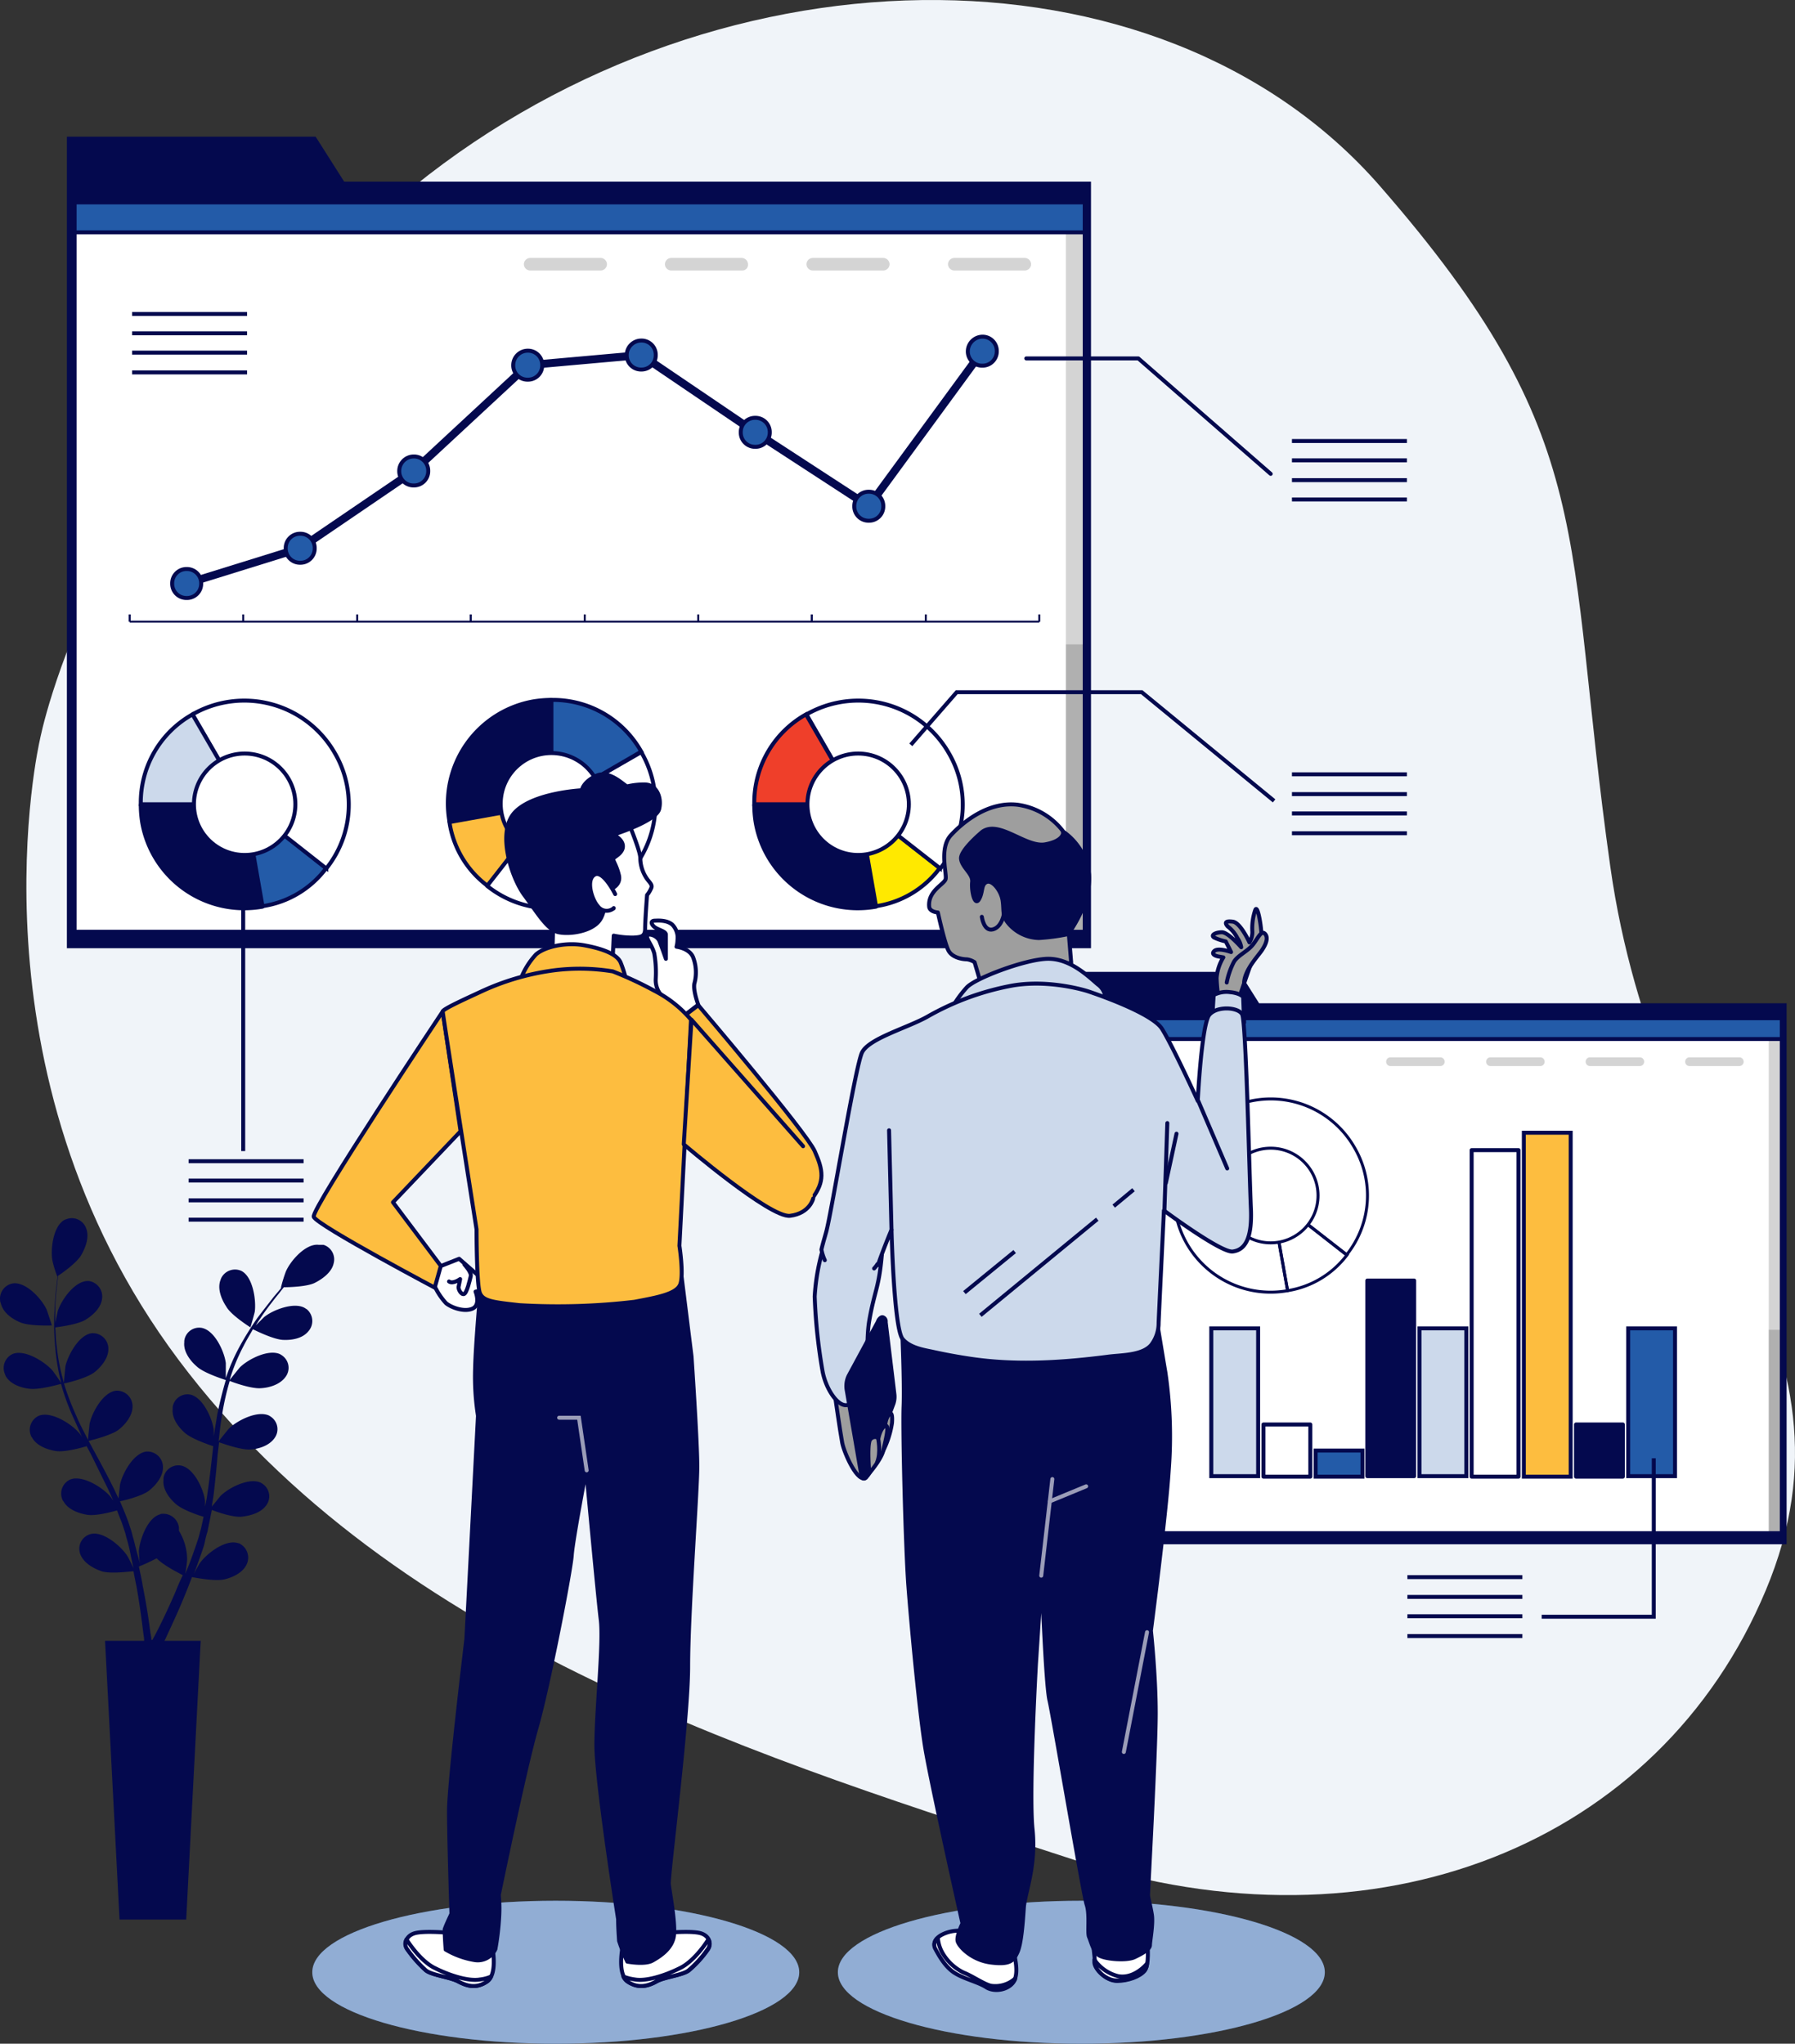 <?xml version="1.0" encoding="UTF-8"?> <svg xmlns="http://www.w3.org/2000/svg" xmlns:xlink="http://www.w3.org/1999/xlink" width="452.419" height="515.146" viewBox="0 0 452.419 515.146"><rect x="0" y="0" width="452.419" height="515.146" fill="#333333" stroke="none"/><defs><clipPath id="clip-path"><rect id="Rectangle_1285" data-name="Rectangle 1285" width="179.71" height="129.791"></rect></clipPath><clipPath id="clip-path-2"><rect id="Rectangle_1300" data-name="Rectangle 1300" width="254.59" height="183.85"></rect></clipPath></defs><g id="dataanalyst2" transform="translate(-0.054 0.101)"><g id="freepik--background-simple--inject-61" transform="translate(6.703 -0.101)"><path id="Path_7870" data-name="Path 7870" d="M8.906,186.429S-10.575,269.953,43.85,342.64,193.121,443.7,269.462,468.657s147.689-3.9,174.475-67.939S416.542,302.1,404.731,218.329,402.3,110.576,346.654,46.776,176.806-15.441,99.492,49.941,8.906,186.429,8.906,186.429Z" transform="translate(-5.515 0.101)" fill="#f0f4f9"></path></g><g id="freepik--Graphics--inject-61" transform="translate(16.912 34.357)"><path id="Path_7871" data-name="Path 7871" d="M269.511,209.014l-4.992-7.914H220.2V345.38H402.467V209.014Z" transform="translate(30.98 9.414)" fill="#04094e"></path><rect id="Rectangle_1281" data-name="Rectangle 1281" width="179.71" height="129.791" transform="translate(252.52 222.203)" fill="#fff"></rect><g id="Group_566" data-name="Group 566" transform="translate(252.52 222.203)"><g id="Group_565" data-name="Group 565"><g id="Group_564" data-name="Group 564" clip-path="url(#clip-path)"><rect id="Rectangle_1282" data-name="Rectangle 1282" width="4.14" height="131.861" transform="translate(176.423 -1.096)" opacity="0.17"></rect><rect id="Rectangle_1283" data-name="Rectangle 1283" width="4.14" height="51.015" transform="translate(176.423 78.532)" opacity="0.17"></rect><rect id="Rectangle_1284" data-name="Rectangle 1284" width="180.563" height="7.062" transform="translate(-0.731 -1.826)" fill="#235ba8" stroke="#04094e" stroke-miterlimit="10" stroke-width="1"></rect></g></g></g><rect id="Rectangle_1286" data-name="Rectangle 1286" width="179.71" height="129.791" transform="translate(252.52 222.203)" fill="none" stroke="#04094e" stroke-linecap="round" stroke-linejoin="round" stroke-width="1"></rect><g id="Group_567" data-name="Group 567" transform="translate(332.513 232.065)" opacity="0.17"><path id="Path_7872" data-name="Path 7872" d="M300.637,220.992H288.1a1.091,1.091,0,0,1-1.1-1.1h0a1.091,1.091,0,0,1,1.1-1.1h12.541a1.091,1.091,0,0,1,1.1,1.1h0a1.091,1.091,0,0,1-1.1,1.1Z" transform="translate(-287 -218.8)"></path><path id="Path_7873" data-name="Path 7873" d="M321.337,220.992H308.8a1.091,1.091,0,0,1-1.1-1.1h0a1.091,1.091,0,0,1,1.1-1.1h12.541a1.091,1.091,0,0,1,1.1,1.1h0a1.091,1.091,0,0,1-1.1,1.1Z" transform="translate(-282.497 -218.8)"></path><path id="Path_7874" data-name="Path 7874" d="M341.937,220.992H329.4a1.091,1.091,0,0,1-1.1-1.1h0a1.091,1.091,0,0,1,1.1-1.1h12.541a1.091,1.091,0,0,1,1.1,1.1h0a1.091,1.091,0,0,1-1.1,1.1Z" transform="translate(-278.015 -218.8)"></path><path id="Path_7875" data-name="Path 7875" d="M362.537,220.992H350a1.091,1.091,0,0,1-1.1-1.1h0a1.091,1.091,0,0,1,1.1-1.1h12.541a1.091,1.091,0,0,1,1.1,1.1h0a1.091,1.091,0,0,1-1.1,1.1Z" transform="translate(-273.534 -218.8)"></path></g><rect id="Rectangle_1287" data-name="Rectangle 1287" width="11.81" height="37.257" transform="translate(393.512 300.37)" fill="#235ba8" stroke="#04094e" stroke-miterlimit="10" stroke-width="1"></rect><rect id="Rectangle_1288" data-name="Rectangle 1288" width="11.81" height="13.15" transform="translate(380.363 324.599)" fill="#04094e" stroke="#04094e" stroke-linecap="round" stroke-linejoin="round" stroke-width="1"></rect><rect id="Rectangle_1289" data-name="Rectangle 1289" width="11.81" height="86.69" transform="translate(367.213 251.059)" fill="#fdbd3f" stroke="#04094e" stroke-miterlimit="10" stroke-width="1"></rect><rect id="Rectangle_1290" data-name="Rectangle 1290" width="11.81" height="82.306" transform="translate(354.063 255.442)" fill="#fff" stroke="#04094e" stroke-linecap="round" stroke-linejoin="round" stroke-width="1"></rect><rect id="Rectangle_1291" data-name="Rectangle 1291" width="11.81" height="37.257" transform="translate(340.914 300.37)" fill="#ccd9eb" stroke="#04094e" stroke-miterlimit="10" stroke-width="1"></rect><rect id="Rectangle_1292" data-name="Rectangle 1292" width="11.81" height="49.311" transform="translate(327.764 288.316)" fill="#04094e" stroke="#04094e" stroke-linecap="round" stroke-linejoin="round" stroke-width="1"></rect><rect id="Rectangle_1293" data-name="Rectangle 1293" width="11.81" height="6.575" transform="translate(314.737 331.174)" fill="#235ba8" stroke="#04094e" stroke-miterlimit="10" stroke-width="1"></rect><rect id="Rectangle_1294" data-name="Rectangle 1294" width="11.81" height="13.15" transform="translate(301.587 324.599)" fill="#fff" stroke="#04094e" stroke-linecap="round" stroke-linejoin="round" stroke-width="1"></rect><rect id="Rectangle_1295" data-name="Rectangle 1295" width="11.81" height="37.257" transform="translate(288.438 300.37)" fill="#ccd9eb" stroke="#04094e" stroke-miterlimit="10" stroke-width="1"></rect><path id="Path_7876" data-name="Path 7876" d="M267.451,247.4l4.261,23.986a24.34,24.34,0,0,1-28.247-19.724,25.179,25.179,0,0,1-.365-4.261Z" transform="translate(35.962 19.487)" fill="none" stroke="#04094e" stroke-linecap="round" stroke-linejoin="round" stroke-width="0.75"></path><path id="Path_7877" data-name="Path 7877" d="M263.1,247.4l19.237,14.976a23.32,23.32,0,0,1-14.976,9.01Z" transform="translate(40.313 19.487)" fill="none" stroke="#04094e" stroke-miterlimit="10" stroke-width="0.75"></path><path id="Path_7878" data-name="Path 7878" d="M265.276,251.748,253.1,230.684a24.286,24.286,0,0,1,33.239,8.888h0a23.9,23.9,0,0,1-1.948,27.151Z" transform="translate(38.138 15.139)" fill="none" stroke="#04094e" stroke-linecap="round" stroke-linejoin="round" stroke-width="0.75"></path><circle id="Ellipse_316" data-name="Ellipse 316" cx="11.932" cy="11.932" r="11.932" transform="translate(291.481 254.955)" fill="#fff" stroke="#04094e" stroke-linecap="round" stroke-linejoin="round" stroke-width="0.75"></circle><line id="Line_1414" data-name="Line 1414" x2="28.978" transform="translate(337.87 363.073)" fill="none" stroke="#04094e" stroke-miterlimit="10" stroke-width="1"></line><line id="Line_1415" data-name="Line 1415" x2="28.978" transform="translate(337.87 368.065)" fill="none" stroke="#04094e" stroke-miterlimit="10" stroke-width="1"></line><line id="Line_1416" data-name="Line 1416" x2="28.978" transform="translate(337.87 372.935)" fill="none" stroke="#04094e" stroke-miterlimit="10" stroke-width="1"></line><line id="Line_1417" data-name="Line 1417" x2="28.978" transform="translate(337.87 377.927)" fill="none" stroke="#04094e" stroke-miterlimit="10" stroke-width="1"></line><path id="Path_7879" data-name="Path 7879" d="M347.447,301.8v39.936H319.2" transform="translate(52.518 31.322)" fill="none" stroke="#04094e" stroke-miterlimit="10" stroke-width="1"></path><path id="Path_7880" data-name="Path 7880" d="M83.787,39.523,76.6,28.2H13.9V232.748H272.021V39.523Z" transform="translate(-13.9 -28.2)" fill="#04094e"></path><rect id="Rectangle_1296" data-name="Rectangle 1296" width="254.59" height="183.85" transform="translate(1.948 16.559)" fill="#fff"></rect><g id="Group_570" data-name="Group 570" transform="translate(1.948 16.559)"><g id="Group_569" data-name="Group 569"><g id="Group_568" data-name="Group 568" clip-path="url(#clip-path-2)"><rect id="Rectangle_1297" data-name="Rectangle 1297" width="5.966" height="186.772" transform="translate(249.841 -1.583)" opacity="0.17"></rect><rect id="Rectangle_1298" data-name="Rectangle 1298" width="5.966" height="72.322" transform="translate(249.841 111.406)" opacity="0.17"></rect><rect id="Rectangle_1299" data-name="Rectangle 1299" width="255.929" height="9.984" transform="translate(-0.974 -2.435)" fill="#235ba8" stroke="#04094e" stroke-miterlimit="10" stroke-width="1"></rect></g></g></g><rect id="Rectangle_1301" data-name="Rectangle 1301" width="254.59" height="183.85" transform="translate(1.948 16.559)" fill="none" stroke="#04094e" stroke-linecap="round" stroke-linejoin="round" stroke-width="1"></rect><g id="Group_571" data-name="Group 571" transform="translate(115.18 30.561)" opacity="0.17"><path id="Path_7881" data-name="Path 7881" d="M127.859,56.466H110.083a1.612,1.612,0,0,1-1.583-1.583h0a1.612,1.612,0,0,1,1.583-1.583h17.776a1.612,1.612,0,0,1,1.583,1.583h0A1.612,1.612,0,0,1,127.859,56.466Z" transform="translate(-108.5 -53.3)"></path><path id="Path_7882" data-name="Path 7882" d="M157.181,56.466h-17.9a1.612,1.612,0,0,1-1.583-1.583h0a1.612,1.612,0,0,1,1.583-1.583h17.776a1.612,1.612,0,0,1,1.583,1.583h0A1.438,1.438,0,0,1,157.181,56.466Z" transform="translate(-102.148 -53.3)"></path><path id="Path_7883" data-name="Path 7883" d="M186.359,56.466H168.583A1.612,1.612,0,0,1,167,54.883h0a1.612,1.612,0,0,1,1.583-1.583h17.776a1.612,1.612,0,0,1,1.583,1.583h0A1.612,1.612,0,0,1,186.359,56.466Z" transform="translate(-95.773 -53.3)"></path><path id="Path_7884" data-name="Path 7884" d="M215.659,56.466H197.883a1.612,1.612,0,0,1-1.583-1.583h0a1.612,1.612,0,0,1,1.583-1.583h17.776a1.612,1.612,0,0,1,1.583,1.583h0a1.612,1.612,0,0,1-1.583,1.583Z" transform="translate(-89.399 -53.3)"></path></g><line id="Line_1418" data-name="Line 1418" x2="229.265" transform="translate(15.828 122.242)" fill="none" stroke="#04094e" stroke-miterlimit="10" stroke-width="0.5"></line><line id="Line_1419" data-name="Line 1419" y1="1.826" transform="translate(15.828 120.416)" fill="none" stroke="#04094e" stroke-miterlimit="10" stroke-width="0.5"></line><line id="Line_1420" data-name="Line 1420" y1="1.826" transform="translate(44.441 120.416)" fill="none" stroke="#04094e" stroke-miterlimit="10" stroke-width="0.5"></line><line id="Line_1421" data-name="Line 1421" y1="1.826" transform="translate(73.175 120.416)" fill="none" stroke="#04094e" stroke-miterlimit="10" stroke-width="0.5"></line><line id="Line_1422" data-name="Line 1422" y1="1.826" transform="translate(101.787 120.416)" fill="none" stroke="#04094e" stroke-miterlimit="10" stroke-width="0.5"></line><line id="Line_1423" data-name="Line 1423" y1="1.826" transform="translate(130.521 120.416)" fill="none" stroke="#04094e" stroke-miterlimit="10" stroke-width="0.5"></line><line id="Line_1424" data-name="Line 1424" y1="1.826" transform="translate(159.134 120.416)" fill="none" stroke="#04094e" stroke-miterlimit="10" stroke-width="0.5"></line><line id="Line_1425" data-name="Line 1425" y1="1.826" transform="translate(187.746 120.416)" fill="none" stroke="#04094e" stroke-miterlimit="10" stroke-width="0.5"></line><line id="Line_1426" data-name="Line 1426" y1="1.826" transform="translate(216.48 120.416)" fill="none" stroke="#04094e" stroke-miterlimit="10" stroke-width="0.5"></line><line id="Line_1427" data-name="Line 1427" y1="1.826" transform="translate(245.093 120.416)" fill="none" stroke="#04094e" stroke-miterlimit="10" stroke-width="0.5"></line><line id="Line_1428" data-name="Line 1428" x1="28.612" y2="8.888" transform="translate(30.195 103.735)" fill="none" stroke="#04094e" stroke-linecap="round" stroke-miterlimit="10" stroke-width="2"></line><line id="Line_1429" data-name="Line 1429" x1="28.612" y2="19.481" transform="translate(58.808 84.254)" fill="none" stroke="#04094e" stroke-linecap="round" stroke-miterlimit="10" stroke-width="2"></line><line id="Line_1430" data-name="Line 1430" x1="28.734" y2="26.664" transform="translate(87.42 57.59)" fill="none" stroke="#04094e" stroke-linecap="round" stroke-miterlimit="10" stroke-width="2"></line><line id="Line_1431" data-name="Line 1431" x1="28.612" y2="2.557" transform="translate(116.154 55.033)" fill="none" stroke="#04094e" stroke-linecap="round" stroke-miterlimit="10" stroke-width="2"></line><line id="Line_1432" data-name="Line 1432" x1="28.734" y1="19.481" transform="translate(144.767 55.033)" fill="none" stroke="#04094e" stroke-linecap="round" stroke-miterlimit="10" stroke-width="2"></line><line id="Line_1433" data-name="Line 1433" x1="28.612" y1="18.629" transform="translate(173.501 74.514)" fill="none" stroke="#04094e" stroke-linecap="round" stroke-miterlimit="10" stroke-width="2"></line><line id="Line_1434" data-name="Line 1434" x1="28.612" y2="39.083" transform="translate(202.113 54.059)" fill="none" stroke="#04094e" stroke-linecap="round" stroke-miterlimit="10" stroke-width="2"></line><path id="Path_7885" data-name="Path 7885" d="M39.353,117.7h0a3.587,3.587,0,0,1,3.653,3.653h0a3.587,3.587,0,0,1-3.653,3.653h0a3.587,3.587,0,0,1-3.653-3.653h0A3.587,3.587,0,0,1,39.353,117.7Z" transform="translate(-9.157 -8.729)" fill="#235ba8" stroke="#04094e" stroke-miterlimit="10" stroke-width="1"></path><path id="Path_7886" data-name="Path 7886" d="M62.853,110.4h0a3.587,3.587,0,0,1,3.653,3.653h0a3.587,3.587,0,0,1-3.653,3.653h0a3.587,3.587,0,0,1-3.653-3.653h0A3.587,3.587,0,0,1,62.853,110.4Z" transform="translate(-4.045 -10.317)" fill="#235ba8" stroke="#04094e" stroke-miterlimit="10" stroke-width="1"></path><path id="Path_7887" data-name="Path 7887" d="M86.353,94.4h0a3.587,3.587,0,0,1,3.653,3.653h0a3.587,3.587,0,0,1-3.653,3.653h0A3.587,3.587,0,0,1,82.7,98.053h0A3.663,3.663,0,0,1,86.353,94.4Z" transform="translate(1.067 -13.798)" fill="#235ba8" stroke="#04094e" stroke-miterlimit="10" stroke-width="1"></path><path id="Path_7888" data-name="Path 7888" d="M109.953,72.5h0a3.587,3.587,0,0,1,3.653,3.653h0a3.587,3.587,0,0,1-3.653,3.653h0a3.587,3.587,0,0,1-3.653-3.653h0a3.663,3.663,0,0,1,3.653-3.653Z" transform="translate(6.202 -18.563)" fill="#235ba8" stroke="#04094e" stroke-miterlimit="10" stroke-width="1"></path><path id="Path_7889" data-name="Path 7889" d="M133.453,70.4h0a3.587,3.587,0,0,1,3.653,3.653h0a3.587,3.587,0,0,1-3.653,3.653h0a3.587,3.587,0,0,1-3.653-3.653h0A3.663,3.663,0,0,1,133.453,70.4Z" transform="translate(11.314 -19.019)" fill="#235ba8" stroke="#04094e" stroke-miterlimit="10" stroke-width="1"></path><path id="Path_7890" data-name="Path 7890" d="M157.053,86.4h0a3.587,3.587,0,0,1,3.653,3.653h0a3.587,3.587,0,0,1-3.653,3.653h0a3.587,3.587,0,0,1-3.653-3.653h0A3.587,3.587,0,0,1,157.053,86.4Z" transform="translate(16.448 -15.539)" fill="#235ba8" stroke="#04094e" stroke-miterlimit="10" stroke-width="1"></path><path id="Path_7891" data-name="Path 7891" d="M180.553,101.7h0a3.587,3.587,0,0,1,3.653,3.653h0a3.587,3.587,0,0,1-3.653,3.653h0a3.587,3.587,0,0,1-3.653-3.653h0A3.587,3.587,0,0,1,180.553,101.7Z" transform="translate(21.561 -12.21)" fill="#235ba8" stroke="#04094e" stroke-miterlimit="10" stroke-width="1"></path><path id="Path_7892" data-name="Path 7892" d="M204.053,69.6h0a3.587,3.587,0,0,1,3.653,3.653h0a3.587,3.587,0,0,1-3.653,3.653h0a3.587,3.587,0,0,1-3.653-3.653h0A3.745,3.745,0,0,1,204.053,69.6Z" transform="translate(26.673 -19.193)" fill="#235ba8" stroke="#04094e" stroke-miterlimit="10" stroke-width="1"></path><path id="Path_7893" data-name="Path 7893" d="M118.865,170.977l-25.69,4.5a26.116,26.116,0,0,1,21.185-30.317,28.1,28.1,0,0,1,4.5-.365Z" transform="translate(3.256 -2.834)" fill="#04094e" stroke="#04094e" stroke-linecap="round" stroke-linejoin="round" stroke-width="1"></path><path id="Path_7894" data-name="Path 7894" d="M118.79,166.3,102.719,187A24.462,24.462,0,0,1,93.1,170.927Z" transform="translate(3.33 1.844)" fill="#fdbd3f" stroke="#04094e" stroke-miterlimit="10" stroke-width="1"></path><path id="Path_7895" data-name="Path 7895" d="M117.093,168.628,139.74,155.6a26.123,26.123,0,0,1-9.5,35.8h-.122a25.725,25.725,0,0,1-29.221-2.07Z" transform="translate(5.027 -0.484)" fill="#fff" stroke="#04094e" stroke-linecap="round" stroke-linejoin="round" stroke-width="1"></path><path id="Path_7896" data-name="Path 7896" d="M114.2,170.978V144.8a25.489,25.489,0,0,1,22.646,13.028Z" transform="translate(7.92 -2.834)" fill="#235ba8" stroke="#04094e" stroke-miterlimit="10" stroke-width="1"></path><circle id="Ellipse_317" data-name="Ellipse 317" cx="12.784" cy="12.784" r="12.784" transform="translate(109.336 155.359)" fill="#fff" stroke="#04094e" stroke-linecap="round" stroke-linejoin="round" stroke-width="1"></circle><path id="Path_7897" data-name="Path 7897" d="M55.377,166.4l4.5,25.812a26.116,26.116,0,0,1-30.317-21.185h0a28.1,28.1,0,0,1-.365-4.5Z" transform="translate(-10.571 1.865)" fill="#04094e" stroke="#04094e" stroke-linecap="round" stroke-linejoin="round" stroke-width="1"></path><path id="Path_7898" data-name="Path 7898" d="M50.7,166.4l20.577,16.072A24.462,24.462,0,0,1,55.2,192.09Z" transform="translate(-5.894 1.865)" fill="#235ba8" stroke="#04094e" stroke-miterlimit="10" stroke-width="1"></path><path id="Path_7899" data-name="Path 7899" d="M53.05,171.069,39.9,148.423a26.267,26.267,0,0,1,35.8,9.619,25.725,25.725,0,0,1-2.07,29.221Z" transform="translate(-8.244 -2.804)" fill="#fff" stroke="#04094e" stroke-linecap="round" stroke-linejoin="round" stroke-width="1"></path><path id="Path_7900" data-name="Path 7900" d="M55.378,170.446H29.2A25.489,25.489,0,0,1,42.228,147.8Z" transform="translate(-10.572 -2.181)" fill="#ccd9eb" stroke="#04094e" stroke-miterlimit="10" stroke-width="1"></path><circle id="Ellipse_318" data-name="Ellipse 318" cx="12.784" cy="12.784" r="12.784" transform="translate(32.022 155.481)" fill="#fff" stroke="#04094e" stroke-linecap="round" stroke-linejoin="round" stroke-width="1"></circle><path id="Path_7901" data-name="Path 7901" d="M182.377,166.4l4.5,25.812a26.116,26.116,0,0,1-30.317-21.185h0a28.1,28.1,0,0,1-.365-4.5Z" transform="translate(17.057 1.865)" fill="#04094e" stroke="#04094e" stroke-linecap="round" stroke-linejoin="round" stroke-width="1"></path><path id="Path_7902" data-name="Path 7902" d="M177.7,166.4l20.577,16.072A24.462,24.462,0,0,1,182.2,192.09Z" transform="translate(21.735 1.865)" fill="#ffe900" stroke="#04094e" stroke-miterlimit="10" stroke-width="1"></path><path id="Path_7903" data-name="Path 7903" d="M180.028,171.069,167,148.423a26.267,26.267,0,0,1,35.8,9.619,25.725,25.725,0,0,1-2.07,29.221Z" transform="translate(19.407 -2.804)" fill="#fff" stroke="#04094e" stroke-linecap="round" stroke-linejoin="round" stroke-width="1"></path><path id="Path_7904" data-name="Path 7904" d="M182.378,170.446H156.2A25.489,25.489,0,0,1,169.228,147.8Z" transform="translate(17.057 -2.181)" fill="#ef3f2a" stroke="#04094e" stroke-miterlimit="10" stroke-width="1"></path><circle id="Ellipse_319" data-name="Ellipse 319" cx="12.784" cy="12.784" r="12.784" transform="translate(186.65 155.481)" fill="#fff" stroke="#04094e" stroke-linecap="round" stroke-linejoin="round" stroke-width="1"></circle><line id="Line_1435" data-name="Line 1435" x2="28.978" transform="translate(16.437 44.684)" fill="none" stroke="#04094e" stroke-miterlimit="10" stroke-width="1"></line><line id="Line_1436" data-name="Line 1436" x2="28.978" transform="translate(16.437 49.554)" fill="none" stroke="#04094e" stroke-miterlimit="10" stroke-width="1"></line><line id="Line_1437" data-name="Line 1437" x2="28.978" transform="translate(16.437 54.424)" fill="none" stroke="#04094e" stroke-miterlimit="10" stroke-width="1"></line><line id="Line_1438" data-name="Line 1438" x2="28.978" transform="translate(16.437 59.416)" fill="none" stroke="#04094e" stroke-miterlimit="10" stroke-width="1"></line><path id="Path_7905" data-name="Path 7905" d="M212.5,74.1h28.247l33.361,29.1" transform="translate(29.305 -18.214)" fill="none" stroke="#04094e" stroke-linecap="round" stroke-linejoin="round" stroke-width="1"></path><line id="Line_1439" data-name="Line 1439" x2="28.978" transform="translate(308.771 76.706)" fill="none" stroke="#04094e" stroke-miterlimit="10" stroke-width="1"></line><line id="Line_1440" data-name="Line 1440" x2="28.978" transform="translate(308.771 81.576)" fill="none" stroke="#04094e" stroke-miterlimit="10" stroke-width="1"></line><line id="Line_1441" data-name="Line 1441" x2="28.978" transform="translate(308.771 86.568)" fill="none" stroke="#04094e" stroke-miterlimit="10" stroke-width="1"></line><line id="Line_1442" data-name="Line 1442" x2="28.978" transform="translate(308.771 91.438)" fill="none" stroke="#04094e" stroke-miterlimit="10" stroke-width="1"></line><line id="Line_1443" data-name="Line 1443" x2="28.978" transform="translate(308.771 160.717)" fill="none" stroke="#04094e" stroke-miterlimit="10" stroke-width="1"></line><line id="Line_1444" data-name="Line 1444" x2="28.978" transform="translate(308.771 165.709)" fill="none" stroke="#04094e" stroke-miterlimit="10" stroke-width="1"></line><line id="Line_1445" data-name="Line 1445" x2="28.978" transform="translate(308.771 170.579)" fill="none" stroke="#04094e" stroke-miterlimit="10" stroke-width="1"></line><line id="Line_1446" data-name="Line 1446" x2="28.978" transform="translate(308.771 175.571)" fill="none" stroke="#04094e" stroke-miterlimit="10" stroke-width="1"></line><line id="Line_1447" data-name="Line 1447" x2="28.978" transform="translate(30.682 258.242)" fill="none" stroke="#04094e" stroke-miterlimit="10" stroke-width="1"></line><line id="Line_1448" data-name="Line 1448" x2="28.978" transform="translate(30.682 263.113)" fill="none" stroke="#04094e" stroke-miterlimit="10" stroke-width="1"></line><line id="Line_1449" data-name="Line 1449" x2="28.978" transform="translate(30.682 268.104)" fill="none" stroke="#04094e" stroke-miterlimit="10" stroke-width="1"></line><line id="Line_1450" data-name="Line 1450" x2="28.978" transform="translate(30.682 272.975)" fill="none" stroke="#04094e" stroke-miterlimit="10" stroke-width="1"></line><path id="Path_7906" data-name="Path 7906" d="M188.6,156.471,200.167,143.2H246.8l33.361,27.395" transform="translate(24.106 -3.182)" fill="none" stroke="#04094e" stroke-miterlimit="10" stroke-width="1"></path><line id="Line_1451" data-name="Line 1451" y2="62.46" transform="translate(44.441 193.225)" fill="none" stroke="#04094e" stroke-miterlimit="10" stroke-width="1"></line></g><g id="freepik--Plants--inject-61" transform="translate(0.054 306.969)"><path id="Path_7907" data-name="Path 7907" d="M4.98,275.347c2.313,1.1,8.158.852,8.158.852s-1.218-3.774-1.339-4.018c-1.218-2.679-5.235-7.062-8.523-6.575a3.891,3.891,0,0,0-3.166,4.5.447.447,0,0,0,.122.365C.719,272.912,3.032,274.495,4.98,275.347Z" transform="translate(-0.054 -249.172)" fill="#04094e"></path><path id="Path_7908" data-name="Path 7908" d="M80.178,258.8c-3.287-.365-7.184,4.14-8.279,6.818a36.1,36.1,0,0,0-1.218,4.018H70.8c-.609.731-1.218,1.461-1.948,2.313-1.218,1.583-2.679,3.409-4.14,5.357a79.56,79.56,0,0,0-4.261,6.818A50.291,50.291,0,0,0,56.8,292.4v-3.774c-.365-2.922-2.8-8.279-6.088-8.888a3.774,3.774,0,0,0-4.383,3.287v.365c-.244,2.313,1.461,4.627,3.166,6.088,1.826,1.7,6.94,3.287,7.305,3.409-.852,2.922-1.583,5.844-2.192,8.888-.244,1.7-.609,3.531-.852,5.357v-1.7c-.365-2.922-2.8-8.279-5.966-8.888a3.772,3.772,0,0,0-4.383,3.166v.487c-.244,2.313,1.461,4.627,3.166,6.088s5.966,2.922,7.062,3.287l-.244,2.07c-.365,3.287-.731,6.575-1.218,9.74-.122,1.1-.365,2.192-.609,3.409v-1.461c-.365-2.922-2.8-8.279-6.088-8.888a3.772,3.772,0,0,0-4.383,3.166v.487c-.244,2.313,1.461,4.627,3.166,6.088s5.6,2.8,6.94,3.166c-.244,1.1-.487,2.313-.731,3.287-.244.731-.365,1.461-.609,2.192l-.731,2.192c-.487,1.339-.974,2.8-1.461,4.018-.365.974-.731,1.826-1.1,2.679a32.807,32.807,0,0,0,.487-3.531,14.1,14.1,0,0,0-2.07-7.305v-.852a3.967,3.967,0,0,0-4.383-3.409.447.447,0,0,0-.365.122c-3.166.852-5.114,6.331-5.357,9.253,0,.122.122,2.07.244,3.287a12.739,12.739,0,0,0-.487-2.07c-.365-1.339-.731-2.8-1.1-4.261-.244-.731-.365-1.461-.609-2.192l-.731-2.192c-.609-1.7-1.339-3.409-2.07-5.114,1.218-.243,5.6-1.339,7.305-2.679s3.531-3.531,3.531-5.844a3.926,3.926,0,0,0-3.774-4.018h-.365c-3.287.365-6.088,5.479-6.7,8.4,0,.122-.244,2.313-.365,3.409-.487-.974-.974-2.07-1.461-3.044-1.461-2.922-3.044-5.844-4.627-8.766-.487-.852-.974-1.826-1.461-2.679.487-.122,5.6-1.339,7.549-2.8,1.7-1.339,3.531-3.531,3.531-5.844a3.926,3.926,0,0,0-3.774-4.018h-.365c-3.287.365-6.088,5.479-6.7,8.4,0,.244-.365,3.287-.365,4.018-.974-1.948-2.07-3.9-2.922-5.966a68.158,68.158,0,0,1-3.166-8.279c.244,0,5.6-1.218,7.671-2.8,1.7-1.339,3.531-3.531,3.531-5.844a3.926,3.926,0,0,0-3.774-4.018h-.365c-3.287.365-6.088,5.6-6.7,8.4,0,.244-.365,3.531-.365,4.14,0-.122-.122-.365-.122-.487a50.772,50.772,0,0,1-1.7-8.766c-.244-1.583-.244-3.166-.365-4.748.974-.122,5.722-.731,7.671-1.948s3.9-3.044,4.14-5.357a3.948,3.948,0,0,0-3.287-4.383h-.365c-3.287,0-6.7,4.87-7.549,7.671,0,.122-.365,1.7-.609,2.922v-2.07a55.49,55.49,0,0,1,.365-6.7c.122-1.1.244-2.192.365-3.166.974-.609,4.748-3.287,5.844-5.235s2.07-4.5,1.218-6.7a3.833,3.833,0,0,0-4.992-2.313c-.122,0-.244.122-.365.122-2.922,1.461-3.653,7.305-3.166,10.227a26.369,26.369,0,0,0,1.218,4.018h.122c-.122.974-.244,1.948-.365,3.044-.244,1.948-.365,4.261-.487,6.818a59.079,59.079,0,0,0,.244,8.036,54.147,54.147,0,0,0,1.461,8.888v.122c-.487-.852-2.07-3.044-2.192-3.166-1.948-2.192-6.94-5.357-9.984-4.14a3.883,3.883,0,0,0-1.948,5.114c0,.122.122.244.122.365,1.1,2.07,3.774,3.044,5.966,3.287,2.435.365,7.549-1.1,8.036-1.218a56.685,56.685,0,0,0,3.166,8.645c.731,1.583,1.461,3.287,2.192,4.87a5.935,5.935,0,0,0-.974-1.339c-1.948-2.192-6.94-5.357-9.984-4.14a3.883,3.883,0,0,0-1.948,5.114c0,.122.122.243.244.365,1.1,2.07,3.774,3.044,5.966,3.409s6.575-.852,7.792-1.218l.974,1.826c1.461,2.922,2.922,5.966,4.383,8.888.487,1.1.974,2.07,1.339,3.044a8.562,8.562,0,0,0-.852-1.218c-1.948-2.192-6.94-5.357-9.984-4.14a3.883,3.883,0,0,0-1.948,5.114c0,.122.122.244.244.365,1.1,2.07,3.774,3.044,5.966,3.409s6.21-.731,7.549-1.1c.365,1.1.852,2.192,1.218,3.166l.731,2.192c.244.73.365,1.461.609,2.192a43.693,43.693,0,0,1,.974,4.261c.244.974.365,1.826.609,2.8-.487-1.1-1.461-3.044-1.583-3.166-1.583-2.435-6.088-6.331-9.253-5.479a3.819,3.819,0,0,0-2.679,4.748c0,.122.122.244.122.365.852,2.192,3.287,3.531,5.357,4.261,2.313.731,7.427,0,8.036,0,.244,1.461.609,3.044.852,4.383.852,4.87,1.339,9.01,1.7,11.81a5.46,5.46,0,0,1,.122,1.339H26.362l3.653,70.253h16.8l3.653-70.253H41.338l.244-.487c1.218-2.679,3.044-6.453,4.87-10.958.609-1.461,1.218-3.044,1.826-4.627.609.122,5.6,1.1,8.036.609,2.192-.487,4.748-1.7,5.722-3.774a3.965,3.965,0,0,0-1.7-5.235.447.447,0,0,0-.365-.122c-3.166-1.1-7.792,2.435-9.619,4.87-.122.122-1.1,1.826-1.583,2.8l.731-1.948c.487-1.339.974-2.679,1.461-4.14a14.722,14.722,0,0,0,.609-2.192,21.953,21.953,0,0,1,.609-2.313l1.1-5.479c1.218.487,5.357,1.948,7.549,1.7s4.87-.974,6.21-2.922a3.784,3.784,0,0,0-.974-5.357c-.122-.122-.244-.122-.365-.244-2.922-1.461-8.158,1.218-10.227,3.287-.122.122-1.461,1.826-2.192,2.679.122-1.1.365-2.192.487-3.287.365-3.287.731-6.575.974-9.862.122-.974.244-1.948.365-3.044.365.122,5.357,1.948,7.792,1.826,2.192-.122,4.87-.974,6.209-2.922a3.784,3.784,0,0,0-.974-5.357c-.122-.122-.244-.122-.365-.244-2.922-1.461-8.158,1.218-10.227,3.287-.122.122-2.07,2.557-2.557,3.166.244-2.192.487-4.383.852-6.575a68.4,68.4,0,0,1,1.948-8.645c.244.122,5.357,2.07,7.914,1.826,2.192-.122,4.87-.974,6.21-2.922a3.784,3.784,0,0,0-.974-5.357c-.122-.122-.244-.122-.365-.244-2.922-1.461-8.158,1.218-10.227,3.287-.122.122-2.192,2.679-2.557,3.166,0-.122.122-.365.122-.487a48.066,48.066,0,0,1,3.409-8.158c.731-1.461,1.583-2.8,2.313-4.14.974.487,5.235,2.557,7.549,2.679s4.992-.365,6.453-2.192a3.871,3.871,0,0,0-.365-5.479c-.122-.122-.244-.122-.365-.244-2.679-1.826-8.279.365-10.471,2.192l-2.07,2.07c.365-.609.731-1.218,1.1-1.7,1.339-2.07,2.8-3.9,4.018-5.479.731-.852,1.339-1.7,1.948-2.435,1.218,0,5.844-.122,7.792-1.1s4.261-2.679,4.748-4.87A3.845,3.845,0,0,0,81.4,258.8Zm-36.039,87.42c-1.948,4.5-3.774,8.279-5.114,10.836l-.731,1.339h-.244a9.551,9.551,0,0,0-.244-1.7c-.365-2.922-.974-7.062-1.948-11.932-.244-1.583-.609-3.166-.974-4.87,1.583-.609,3.044-1.339,4.5-2.07,1.7,1.826,5.966,3.9,6.575,4.261-.731,1.461-1.339,2.922-1.826,4.14Z" transform="translate(0.115 -252.102)" fill="#04094e"></path><path id="Path_7909" data-name="Path 7909" d="M53.3,277.3s1.1-3.774,1.1-4.018c.365-2.922-.487-8.766-3.409-10.227a3.883,3.883,0,0,0-5.114,1.948c0,.122-.122.244-.122.365-.852,2.192.244,4.87,1.461,6.7C48.433,274.26,53.3,277.3,53.3,277.3Z" transform="translate(9.822 -249.79)" fill="#04094e"></path></g><g id="freepik--character-2--inject-61" transform="translate(205.389 202.652)"><ellipse id="Ellipse_320" data-name="Ellipse 320" cx="61.365" cy="18.02" rx="61.365" ry="18.02" transform="translate(5.844 276.354)" fill="#235ba8"></ellipse><ellipse id="Ellipse_321" data-name="Ellipse 321" cx="61.365" cy="18.02" rx="61.365" ry="18.02" transform="translate(5.844 276.354)" fill="#fff" opacity="0.5"></ellipse><path id="Path_7910" data-name="Path 7910" d="M226.252,173.335a17.4,17.4,0,0,0-11.567-6.818c-7.427-.852-13.758,4.383-16.8,7.671s-.974,9.74-1.339,11.08-4.5,2.922-4.14,6.94c.122,1.339,2.192,1.461,2.192,1.461s1.7,7.792,2.679,9.619,3.653,2.192,4.627,2.192a4.65,4.65,0,0,1,1.948.731l1.583,5.357L228.2,206.33l-.609-7.427s5.6-7.427,5.114-14.732A15.433,15.433,0,0,0,226.252,173.335Z" transform="translate(-163.548 -166.424)" fill="#9e9e9e" stroke="#04094e" stroke-linecap="round" stroke-linejoin="round" stroke-width="1"></path><path id="Path_7911" data-name="Path 7911" d="M220.187,175.4c-4.87.852-11.567-6.21-15.828-3.166,0,0-5.6,4.627-5.357,6.818s3.044,3.774,2.8,5.844.609,6.21,1.7,4.383.487-3.774,1.948-4.383,3.653,2.192,4.018,4.627-.122,3.653,1.218,5.479a10.344,10.344,0,0,0,7.914,4.018,50.073,50.073,0,0,0,7.305-.974s5.6-7.427,5.114-14.732a14.9,14.9,0,0,0-6.331-10.958C224.813,172.237,225.057,174.55,220.187,175.4Z" transform="translate(-162.11 -165.326)" fill="#04094e" stroke="#04094e" stroke-linecap="round" stroke-linejoin="round" stroke-width="1"></path><path id="Path_7912" data-name="Path 7912" d="M203.3,189.852s.487,3.774,2.8,3.166S208.9,189,208.9,189" transform="translate(-161.173 -161.513)" fill="none" stroke="#04094e" stroke-linecap="round" stroke-linejoin="round" stroke-width="1"></path><path id="Path_7913" data-name="Path 7913" d="M197.674,209.968a29.415,29.415,0,0,1,3.287-4.383c2.192-2.313,14.367-6.94,20.09-7.184s10.349,4.261,12.906,6.453a4.476,4.476,0,0,1,1.826,4.627,48.731,48.731,0,0,0-20.09-1.7c-6.331.852-12.663,2.07-18.994,3.531Z" transform="translate(-162.609 -159.469)" fill="#ccd9eb" stroke="#04094e" stroke-linecap="round" stroke-linejoin="round" stroke-width="1"></path><path id="Path_7914" data-name="Path 7914" d="M172.8,288.192s1.461,10.227,1.948,12.784,4.018,10.593,6.088,8.645,2.679-8.4,1.7-11.688-2.557-9.253-2.679-9.984S172.8,288.192,172.8,288.192Z" transform="translate(-167.808 -140.046)" fill="#9e9e9e" stroke="#04094e" stroke-linecap="round" stroke-linejoin="round" stroke-width="1"></path><path id="Path_7915" data-name="Path 7915" d="M170.892,258.2a53.236,53.236,0,0,0-2.192,12.3,138.1,138.1,0,0,0,1.948,18.628c.731,4.383,3.653,8.888,5.966,8.766,7.184-.365,4.5-13.637,5.844-21.307s2.435-8.158,3.166-16.559" transform="translate(-168.7 -146.458)" fill="#ccd9eb" stroke="#04094e" stroke-linecap="round" stroke-linejoin="round" stroke-width="1"></path><path id="Path_7916" data-name="Path 7916" d="M199.831,399.6a9.344,9.344,0,0,0-4.14.852c-2.07.974-2.557,2.313-1.948,3.531s2.313,4.383,4.748,5.966,5.966,2.313,8.036,3.653,5.722.852,7.062-1.461-.243-7.549-.243-7.549a71.566,71.566,0,0,1-8.645-2.8C201.658,400.574,199.831,399.6,199.831,399.6Z" transform="translate(-163.305 -115.697)" fill="#fff" stroke="#04094e" stroke-linecap="round" stroke-linejoin="round" stroke-width="1"></path><path id="Path_7917" data-name="Path 7917" d="M213.6,411.936c.122-.244.244-.365.244-.609a7.481,7.481,0,0,1-6.088,1.826c-1.7-.365-4.87-2.557-6.818-3.287a12.379,12.379,0,0,1-5.479-5.114,9.133,9.133,0,0,1-1.1-3.653,2.1,2.1,0,0,0-.609,2.8c.731,1.339,2.313,4.383,4.748,5.966s5.966,2.313,8.036,3.653S212.261,414.25,213.6,411.936Z" transform="translate(-163.315 -115.37)" fill="#fff" stroke="#04094e" stroke-linecap="round" stroke-linejoin="round" stroke-width="1"></path><path id="Path_7918" data-name="Path 7918" d="M226.2,401.5s.609,4.14.609,5.723,2.8,4.627,5.6,4.627,5.723-1.1,6.94-2.557.731-6.575.731-6.575S228.879,404.3,226.2,401.5Z" transform="translate(-156.191 -115.283)" fill="#fff" stroke="#04094e" stroke-linecap="round" stroke-linejoin="round" stroke-width="1"></path><path id="Path_7919" data-name="Path 7919" d="M239.263,408.279a2.909,2.909,0,0,0,.609-1.7c-1.339,1.583-4.14,3.774-7.305,3.166a10.341,10.341,0,0,1-5.966-4.14v.609c0,1.7,2.8,4.627,5.6,4.627S238.045,409.74,239.263,408.279Z" transform="translate(-156.104 -114.391)" fill="#fff" stroke="#04094e" stroke-linecap="round" stroke-linejoin="round" stroke-width="1"></path><path id="Path_7920" data-name="Path 7920" d="M186.813,275.3s.609,13.637.365,19.481.487,35.552,1.218,45.293,2.8,31.9,4.261,40.788,9.375,44.2,9.375,44.2-1.583,3.166-1.218,4.5,3.531,4.748,8.4,5.357,5.722-.487,6.7-2.679,1.339-7.671,1.583-11.2,3.166-10.471,2.192-19.724.852-41.64.852-41.64L222,337.4s.974,27.273,1.948,31.413,8.523,48.946,9.375,51.5.122,7.062.609,8.158.974,3.409,2.313,4.5,7.062,1.583,9.132.609,3.9-2.07,3.9-3.044.852-5.357.487-7.671-.974-4.383-.974-4.992,1.948-36.039,1.948-45.78-1.218-20.82-1.218-20.82,3.774-28.856,4.5-40.544a110.943,110.943,0,0,0-.852-24.595c-.609-3.531-1.826-10.958-1.826-10.958s-14,4.261-24.96,4.627-14.732,1.218-20.942-.365-14.245-3.653-14.976-4.14S186.2,272.991,186.813,275.3Z" transform="translate(-164.775 -142.986)" fill="#04094e" stroke="#04094e" stroke-linecap="round" stroke-linejoin="round" stroke-width="1"></path><line id="Line_1452" data-name="Line 1452" y1="24.351" x2="2.8" transform="translate(57.103 170.062)" fill="none" stroke="#9b9db8" stroke-linecap="round" stroke-linejoin="round" stroke-width="1"></line><line id="Line_1453" data-name="Line 1453" y1="3.774" x2="9.132" transform="translate(59.295 171.889)" fill="none" stroke="#9b9db8" stroke-linecap="round" stroke-linejoin="round" stroke-width="1"></line><line id="Line_1454" data-name="Line 1454" x1="5.844" y2="30.195" transform="translate(77.923 208.659)" fill="none" stroke="#9b9db8" stroke-linecap="round" stroke-linejoin="round" stroke-width="1"></line><path id="Path_7921" data-name="Path 7921" d="M257.912,210.02s2.192-6.453,2.922-8.4,2.557-4.14,2.557-6.575-.974-8.279-1.583-6.7a14.2,14.2,0,0,0-.731,5.479,4.909,4.909,0,0,1-.731,2.679s-2.313-5.114-4.261-5.235c-1.948-.244-1.948.365-1.218,1.218a8.246,8.246,0,0,1,2.435,2.922,5.542,5.542,0,0,1,.974,2.313s-3.287-3.774-4.87-3.774-2.922.731-1.948,1.339a13.729,13.729,0,0,0,2.922.974l1.339,2.679s-3.287-1.218-4.261-.244.974,1.339.974,1.339l1.339.244a11.574,11.574,0,0,0-1.7,5.235,47.564,47.564,0,0,0,.609,5.844Z" transform="translate(-150.768 -161.713)" fill="#9e9e9e" stroke="#04094e" stroke-linecap="round" stroke-linejoin="round" stroke-width="1"></path><path id="Path_7922" data-name="Path 7922" d="M254,205.539a19.076,19.076,0,0,1,1.826-5.235c.974-1.583,3.287-2.557,4.627-4.14s2.192-3.9,3.166-2.922.244,2.679-.731,4.14-4.261,4.87-4.5,8.036" transform="translate(-150.143 -160.64)" fill="#9e9e9e" stroke="#04094e" stroke-linecap="round" stroke-linejoin="round" stroke-width="1"></path><path id="Path_7923" data-name="Path 7923" d="M251,211.888l.365-5.844a6.845,6.845,0,0,1,4.14-.731c2.557.244,3.287,1.218,3.287,1.218l.244,6.453Z" transform="translate(-150.796 -157.98)" fill="#ccd9eb" stroke="#04094e" stroke-linecap="round" stroke-linejoin="round" stroke-width="1"></path><path id="Path_7924" data-name="Path 7924" d="M183.371,275.327a6.69,6.69,0,0,0,.852-1.1.377.377,0,0,0,.122.243c1.218-3.653,3.409-8.888,3.409-8.888s.609,24.96,2.8,27.517c1.7,2.07,4.87,2.679,7.305,3.166q4.931,1.1,9.862,1.826c11.445,1.7,22.89.974,34.335-.487,3.287-.487,8.888-.244,11.2-3.044a8.989,8.989,0,0,0,1.826-5.479c0-.609,1.339-28.369,1.339-28.369s14.245,10.593,17.289,10.349c3.044-.365,4.992-3.044,4.627-10.958s-1.218-47-2.192-48.824-6.331-2.192-8.279.122-2.922,21.672-2.922,21.672-6.331-13.88-9.01-18.141-18.75-9.5-18.75-9.5-10.106-3.287-19.968-1.218a68.1,68.1,0,0,0-20.455,7.671c-4.992,2.8-14.732,5.479-16.437,9.01s-7.671,40.3-9.01,45.171c-.365,1.339-.852,2.922-1.218,4.5a11.39,11.39,0,0,0,.852,2.679" transform="translate(-168.395 -158.35)" fill="#ccd9eb" stroke="#04094e" stroke-linecap="round" stroke-linejoin="round" stroke-width="1"></path><line id="Line_1455" data-name="Line 1455" y1="4.14" x2="4.992" transform="translate(75.366 97.131)" fill="none" stroke="#04094e" stroke-miterlimit="10" stroke-width="1"></line><line id="Line_1456" data-name="Line 1456" y1="24.229" x2="29.465" transform="translate(41.762 104.558)" fill="none" stroke="#04094e" stroke-miterlimit="10" stroke-width="1"></line><line id="Line_1457" data-name="Line 1457" y1="10.349" x2="12.663" transform="translate(37.744 112.716)" fill="none" stroke="#04094e" stroke-miterlimit="10" stroke-width="1"></line><path id="Path_7925" data-name="Path 7925" d="M183.222,273.7l-7.305,13.515a5.917,5.917,0,0,0-.609,3.531l3.774,21.916a.609.609,0,1,0,1.218,0h0l6.818-18.263a5.382,5.382,0,0,0,.243-2.435L185.17,273.82a1.08,1.08,0,0,0-.731-1.218c-.487-.122-1.1.609-1.218,1.1Z" transform="translate(-167.272 -143.328)" fill="#04094e" stroke="#04094e" stroke-linecap="round" stroke-linejoin="round" stroke-width="1"></path><line id="Line_1458" data-name="Line 1458" x2="7.305" y2="17.046" transform="translate(96.673 74.728)" fill="none" stroke="#04094e" stroke-linecap="round" stroke-linejoin="round" stroke-width="1"></line><path id="Path_7926" data-name="Path 7926" d="M182.9,301.875a23.075,23.075,0,0,0,2.192-6.94c.244-3.166-.609-2.922-1.339-1.1S182.9,301.875,182.9,301.875Z" transform="translate(-165.611 -138.996)" fill="#9e9e9e" stroke="#04094e" stroke-linecap="round" stroke-linejoin="round" stroke-width="1"></path><path id="Path_7927" data-name="Path 7927" d="M180.039,307.039s3.044-3.531,3.531-5.723,1.7-6.7.487-6.21-1.7,3.044-1.7,3.044a1.544,1.544,0,0,0-2.07.365c-.122.244-.243.365-.243.609C179.552,301.073,180.039,307.039,180.039,307.039Z" transform="translate(-166.28 -138.437)" fill="#9e9e9e" stroke="#04094e" stroke-linecap="round" stroke-linejoin="round" stroke-width="1"></path><path id="Path_7928" data-name="Path 7928" d="M181.844,297.5s.852,3.774-.243,6.331" transform="translate(-165.894 -137.909)" fill="none" stroke="#04094e" stroke-linecap="round" stroke-linejoin="round" stroke-width="1"></path><line id="Line_1459" data-name="Line 1459" y1="22.038" x2="0.731" transform="translate(88.151 80.329)" fill="none" stroke="#04094e" stroke-linecap="round" stroke-linejoin="round" stroke-width="1"></line><line id="Line_1460" data-name="Line 1460" y1="12.419" x2="2.679" transform="translate(88.516 83.008)" fill="none" stroke="#04094e" stroke-linecap="round" stroke-linejoin="round" stroke-width="1"></line><line id="Line_1461" data-name="Line 1461" x1="0.609" y1="25.082" transform="translate(18.75 82.155)" fill="none" stroke="#04094e" stroke-linecap="round" stroke-linejoin="round" stroke-width="1"></line></g><g id="freepik--character-1--inject-61" transform="translate(78.764 195.086)"><ellipse id="Ellipse_322" data-name="Ellipse 322" cx="61.365" cy="18.02" rx="61.365" ry="18.02" transform="translate(0 283.92)" fill="#235ba8"></ellipse><ellipse id="Ellipse_323" data-name="Ellipse 323" cx="61.365" cy="18.02" rx="61.365" ry="18.02" transform="translate(0 283.92)" fill="#fff" opacity="0.5"></ellipse><path id="Path_7929" data-name="Path 7929" d="M136.193,205.114a27.663,27.663,0,0,0-.365-6.331c-.609-2.192-1.948-3.531-1.826-4.383s2.557-.243,3.166,1.339,1.583,4.383,1.583,4.383v-6.088c0-.974-2.313-1.218-3.166-2.192s-.244-1.339.365-1.339,2.922-.243,4.383.974a4.692,4.692,0,0,1,1.339,3.9,7.185,7.185,0,0,1-.244,1.7s3.166.365,4.14,2.557a10.549,10.549,0,0,1,.365,6.7c-.365,1.826.974,5.357.974,5.357l-4.14,3.166s-3.287-3.531-5.114-5.479A5.885,5.885,0,0,1,136.193,205.114Z" transform="translate(-49.625 -153.625)" fill="#fff" stroke="#04094e" stroke-linecap="round" stroke-linejoin="round" stroke-width="1"></path><path id="Path_7930" data-name="Path 7930" d="M145.34,208l-4.14,3.166s22.646,46.267,24.838,47.85,4.87,1.948,8.036-2.313,2.8-7.062.609-11.932S145.34,208,145.34,208Z" transform="translate(-48.057 -149.814)" fill="#fdbd3f" stroke="#04094e" stroke-linecap="round" stroke-linejoin="round" stroke-width="1"></path><path id="Path_7931" data-name="Path 7931" d="M134.455,170.367s2.922,7.062,2.922,8.766a9.32,9.32,0,0,0,1.339,4.748c.852,1.461,1.948,1.948,1.339,3.044a6.9,6.9,0,0,1-.974,1.583s-.487,6.331-.487,8.4-.974,2.192-2.922,2.313a23.135,23.135,0,0,1-4.992-.487l-.243,5.6s-7.062-.852-9.862-.852h-5.357l.243-8.645a71.792,71.792,0,0,1-4.14-9.984,10.411,10.411,0,0,1,6.21-13.515,8.967,8.967,0,0,1,1.7-.487A49.031,49.031,0,0,1,134.455,170.367Z" transform="translate(-54.706 -158.082)" fill="#fff" stroke="#04094e" stroke-linecap="round" stroke-linejoin="round" stroke-width="1"></path><path id="Path_7932" data-name="Path 7932" d="M130.723,189.3s3.044-.852,2.557-3.531c-.609-2.679-1.583-3.774-1.461-4.261s2.435-1.339,2.435-3.166-2.435-2.922-2.435-2.922,10.836-3.409,11.567-6.453-.731-6.21-3.653-6.21a17.927,17.927,0,0,0-4.383.487c-.609,0-4.383-4.261-7.792-2.679s-3.653,3.653-3.653,3.653-12.3.609-16.924,5.6-.731,16.559,2.435,20.82,5.722,8.766,8.645,9.375,8.4-.244,10.349-3.044.974-7.062.974-7.062Z" transform="translate(-55.965 -160.211)" fill="#04094e" stroke="#04094e" stroke-linecap="round" stroke-linejoin="round" stroke-width="1"></path><path id="Path_7933" data-name="Path 7933" d="M128.529,185.9s-3.044-6.21-5.235-4.87-.609,6.331.852,7.914a2.732,2.732,0,0,0,3.9.609.119.119,0,0,0,.122-.122" transform="translate(-52.188 -155.722)" fill="#fff" stroke="#04094e" stroke-linecap="round" stroke-linejoin="round" stroke-width="1"></path><path id="Path_7934" data-name="Path 7934" d="M108.044,203.685a19.063,19.063,0,0,1,3.653-5.722c2.192-1.948,7.549-3.166,12.176-2.313s8.158,2.192,9.132,4.261a27.1,27.1,0,0,1,1.583,5.357s-4.261-2.07-12.541-2.07A47.03,47.03,0,0,0,107.8,205.39Z" transform="translate(-55.324 -152.561)" fill="#fdbd3f" stroke="#04094e" stroke-linecap="round" stroke-linejoin="round" stroke-width="1"></path><path id="Path_7935" data-name="Path 7935" d="M94.342,400.033s-5.6-.487-7.914.122-2.922,2.679-1.948,4.14a31.655,31.655,0,0,0,4.627,5.235c1.461,1.218,6.088,1.7,8.158,2.8s4.5,1.948,7.305,0,1.218-9.132,1.218-9.132S98.969,404.416,94.342,400.033Z" transform="translate(-60.494 -108.077)" fill="#fff" stroke="#04094e" stroke-linecap="round" stroke-linejoin="round" stroke-width="1"></path><path id="Path_7936" data-name="Path 7936" d="M102.76,411.506c-2.679.487-7.427-.852-11.688-3.044-2.922-1.583-5.6-5.114-6.818-7.062a2.2,2.2,0,0,0,.243,2.557,31.658,31.658,0,0,0,4.627,5.235c1.461,1.218,6.088,1.7,8.158,2.8s4.5,1.948,7.305,0a3.092,3.092,0,0,0,.974-1.218A9.436,9.436,0,0,1,102.76,411.506Z" transform="translate(-60.511 -107.74)" fill="#fff" stroke="#04094e" stroke-linecap="round" stroke-linejoin="round" stroke-width="1"></path><path id="Path_7937" data-name="Path 7937" d="M140.646,400.033s5.6-.487,7.914.122,2.922,2.679,1.948,4.14a27.585,27.585,0,0,1-4.748,5.235c-1.461,1.218-6.21,1.7-8.158,2.8s-4.5,1.948-7.305,0-1.218-9.132-1.218-9.132S135.9,404.416,140.646,400.033Z" transform="translate(-50.791 -108.077)" fill="#fff" stroke="#04094e" stroke-linecap="round" stroke-linejoin="round" stroke-width="1"></path><path id="Path_7938" data-name="Path 7938" d="M132.022,411.506c2.679.487,7.427-.852,11.688-3.044,2.922-1.583,5.6-5.114,6.818-7.062a2.2,2.2,0,0,1-.244,2.557,27.587,27.587,0,0,1-4.748,5.235c-1.461,1.218-6.21,1.7-8.158,2.8s-4.5,1.948-7.305,0a3.092,3.092,0,0,1-.974-1.218A12.844,12.844,0,0,0,132.022,411.506Z" transform="translate(-50.69 -107.74)" fill="#fff" stroke="#04094e" stroke-linecap="round" stroke-linejoin="round" stroke-width="1"></path><path id="Path_7939" data-name="Path 7939" d="M101.11,267.818s-1.218,13.637-1.339,19.724a63.494,63.494,0,0,0,.731,11.81L97.579,355.6S93.2,391.765,93.2,398.948s.609,25.934.609,25.934c-.609,1.339-1.218,2.557-1.7,3.9,0,1.7.122,3.409.244,5.114a20.988,20.988,0,0,0,7.427,2.679,4.9,4.9,0,0,0,5.114-2.8,67.661,67.661,0,0,0,.974-8.523,35.873,35.873,0,0,0-.122-5.114s6.453-31.535,9.5-42.127,8.645-39.692,8.888-43.467,3.653-21.551,3.653-21.551,2.922,31.778,3.653,37.744-1.1,22.646-1.1,31.656,5.479,43.832,5.479,43.832c0,1.826.122,3.653.243,5.479a46.544,46.544,0,0,0,2.07,5.235s4.383.852,6.331-.244,5.235-3.166,5.479-6.7-1.1-10.471-1.339-12.541,4.87-41.153,4.87-54.911,2.313-43.954,2.313-50.407-1.461-27.76-1.461-27.76L151.76,263.8C151.882,263.922,127.9,272.932,101.11,267.818Z" transform="translate(-58.739 -137.675)" fill="#04094e" stroke="#04094e" stroke-linecap="round" stroke-linejoin="round" stroke-width="1"></path><path id="Path_7940" data-name="Path 7940" d="M122.74,306.671,120.792,293.4H115.8" transform="translate(-53.583 -131.235)" fill="none" stroke="#9b9db8" stroke-linecap="round" stroke-miterlimit="10" stroke-width="1"></path><path id="Path_7941" data-name="Path 7941" d="M97.51,209.3S64.393,258.976,65,261.046s32.387,18.872,32.387,18.872l-.244-6.331L84.969,257.393l17.046-17.9Z" transform="translate(-64.636 -149.531)" fill="#fdbd3f" stroke="#04094e" stroke-linecap="round" stroke-linejoin="round" stroke-width="1"></path><path id="Path_7942" data-name="Path 7942" d="M91.561,262.326l4.627-1.826,4.87,4.261s1.7,3.531.487,3.774l-1.218.244s1.339,3.287-.731,4.261-5.357-.243-6.7-1.339a16.508,16.508,0,0,1-2.8-4.14Z" transform="translate(-59.174 -138.393)" fill="#fff" stroke="#04094e" stroke-linecap="round" stroke-linejoin="round" stroke-width="1"></path><path id="Path_7943" data-name="Path 7943" d="M96.9,261.7s1.826,1.948,1.583,2.922-.974,4.261-1.7,4.5-1.583-1.339-1.339-1.948l.365-1.826s-1.826,1.339-2.8.609" transform="translate(-58.543 -138.132)" fill="#fff" stroke="#04094e" stroke-linecap="round" stroke-linejoin="round" stroke-width="1"></path><path id="Path_7944" data-name="Path 7944" d="M134.558,201.12a51.462,51.462,0,0,0-14.976-.243,63.125,63.125,0,0,0-18.263,5.357c-3.653,1.7-9.619,4.383-9.619,4.992s8.523,54.911,8.523,54.911,0,14,.852,16.072,3.531,2.313,9.984,3.044a164.734,164.734,0,0,0,28.978-.852c5.722-1.1,10.714-1.948,11.567-4.5s-.244-9.619-.244-9.619l2.922-56.981a30.007,30.007,0,0,0-9.253-7.305A91.691,91.691,0,0,0,134.558,201.12Z" transform="translate(-58.826 -151.457)" fill="#fdbd3f" stroke="#04094e" stroke-linecap="round" stroke-linejoin="round" stroke-width="1"></path><path id="Path_7945" data-name="Path 7945" d="M171.673,242.9,143.548,211,141.6,242.413s21.794,18.629,26.786,18.02,5.844-4.383,5.844-4.383" transform="translate(-47.97 -149.161)" fill="#fdbd3f" stroke="#04094e" stroke-linecap="round" stroke-linejoin="round" stroke-width="1"></path></g></g></svg> 